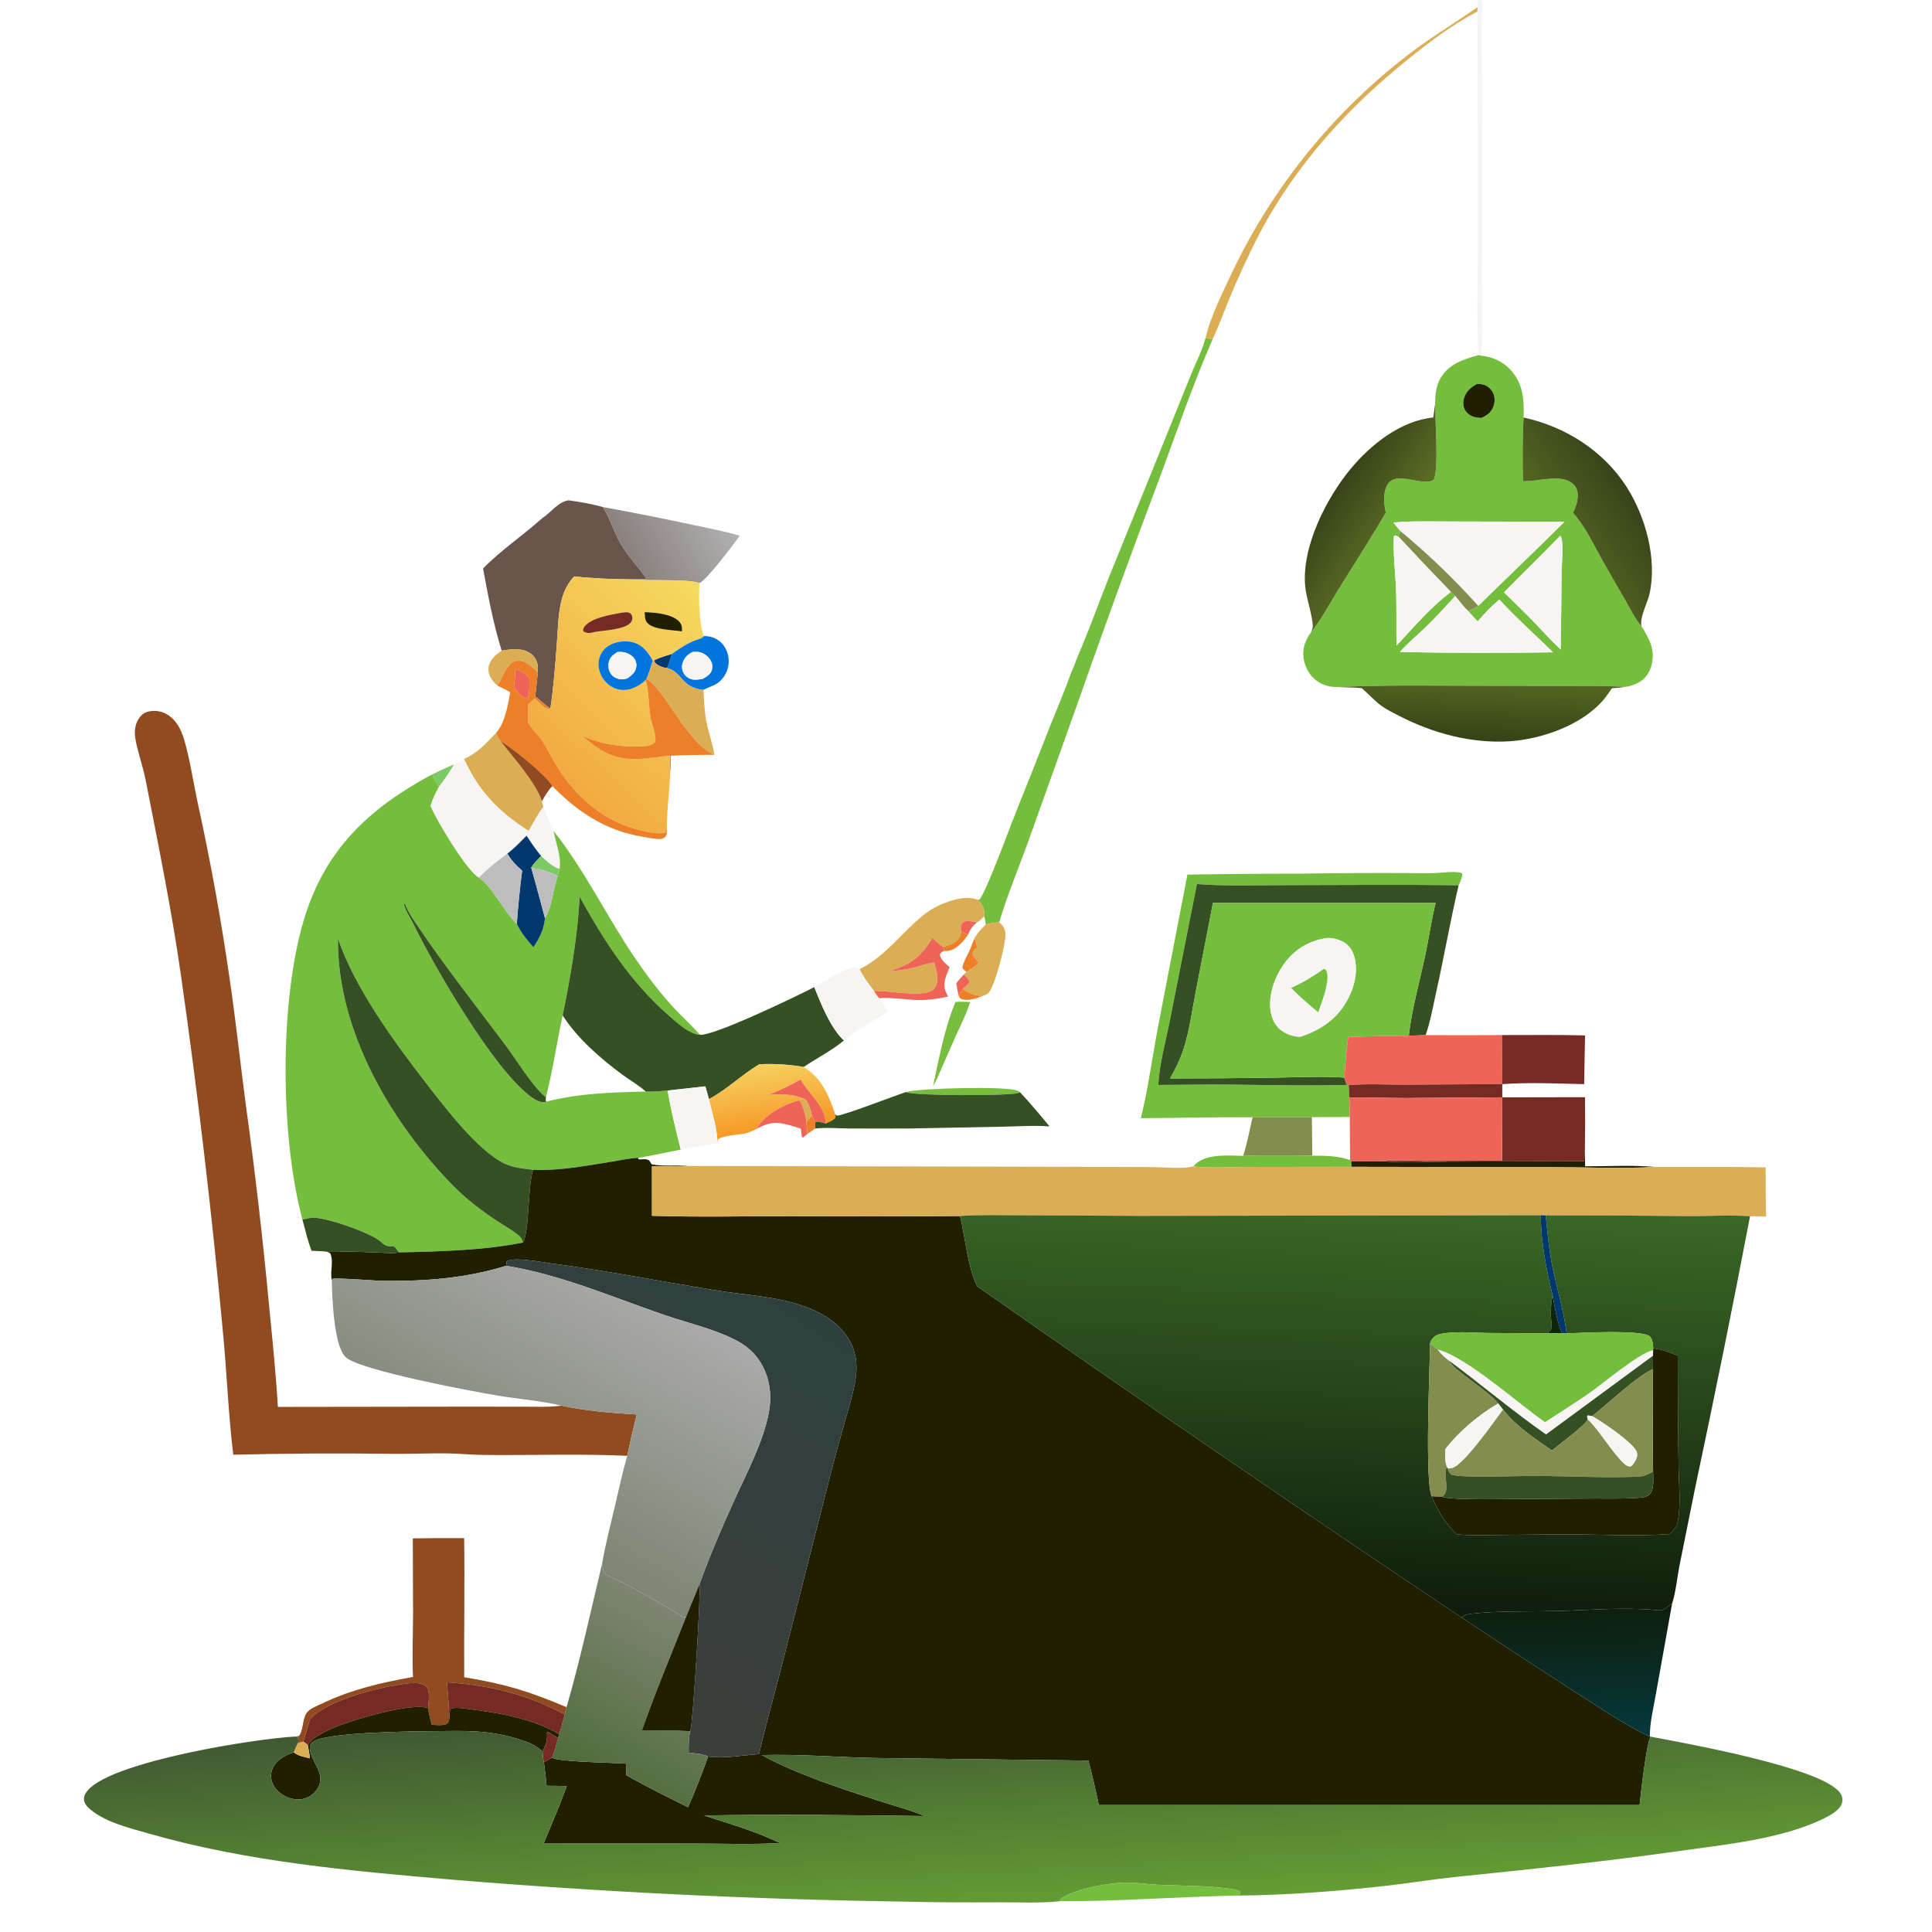 <?xml version="1.0" encoding="utf-8" ?>
<svg xmlns="http://www.w3.org/2000/svg" xmlns:xlink="http://www.w3.org/1999/xlink" width="2191" height="2191">
	<path fill="#F6F5F4" transform="scale(2.14 2.14)" d="M783.061 0L784.647 0C785.584 2.003 785.678 3.067 785.535 5.231C784.586 19.589 785.516 34.245 785.521 48.647L785.269 134.74C785.276 152.567 786.02 170.73 785.036 188.52L783.562 188.202C782.207 166.722 783.328 144.715 783.315 123.164L782.92 6.107L782.976 3.791L783.061 0Z"/>
	<path fill="#DBAD55" transform="scale(2.14 2.14)" d="M638.819 179.224C641.477 167.638 648.189 154.484 653.293 143.578Q655.31 139.371 657.451 135.225Q659.591 131.079 661.852 126.998Q664.113 122.917 666.493 118.904Q668.873 114.891 671.369 110.949Q673.866 107.008 676.477 103.141Q679.089 99.275 681.813 95.487Q684.536 91.698 687.37 87.992Q690.204 84.286 693.146 80.664Q696.087 77.042 699.134 73.509Q702.181 69.975 705.33 66.532Q708.479 63.09 711.727 59.741Q714.976 56.392 718.322 53.14Q721.668 49.888 725.108 46.736Q728.547 43.584 732.078 40.534Q735.609 37.484 739.228 34.539Q742.847 31.595 746.551 28.757C758.322 19.737 770.867 12.262 782.976 3.791L782.92 6.107C770.092 12.837 758.939 21.184 747.656 30.191C714.823 56.4 686.692 87.05 667.106 124.481Q658.22 141.739 650.888 159.712C648.157 166.316 645.743 173.258 642.656 179.69L638.819 179.224Z"/>
	<path fill="#75BD3D" transform="scale(2.14 2.14)" d="M638.819 179.224L642.656 179.69C632.249 203.422 623.802 228.281 614.788 252.578Q591.321 314.738 569.384 377.454L544.191 447.906C539.236 461.484 533.63 474.882 529.487 488.738C527.025 488.958 524.761 489.219 522.375 489.927C522.223 488.419 522.009 487.083 521.573 485.63Q521.609 484.776 521.589 483.922C521.493 480.827 520.349 478.856 518.12 476.794L519.051 476.661C522.027 473.902 534.433 440.546 536.41 435.324C537.394 433.33 538.106 431.073 538.926 428.997Q547.75 407.16 556.301 385.215C560.165 375.466 564.355 365.803 567.858 355.919C569.017 353.739 569.78 351.236 570.663 348.924C576.801 334.865 582.005 320.183 587.656 305.91L613.615 241.961L631.402 197.881C633.806 191.9 637.273 185.438 638.819 179.224Z"/>
	<path fill="#75BD3D" transform="scale(2.14 2.14)" d="M783.562 188.202L785.036 188.52C791.101 189.057 796.987 191.923 800.981 196.531C807.287 203.806 807.721 212.193 807.414 221.263C806.746 232.437 806.845 243.813 807.015 255.006L807.905 255.028C815.625 255.171 828.205 250.654 834.153 256.998C835.814 258.77 836.26 261.091 836.084 263.449C835.851 266.564 834.872 268.987 833.57 271.761C839.898 278.68 844.28 288.209 848.846 296.368Q855.145 307.531 861.603 318.603C864.079 322.874 866.517 328.121 869.839 331.773C873.896 338.443 877.293 344.13 875.259 352.302C874.28 356.238 872.06 359.642 868.458 361.62C866.129 362.898 863.434 363.904 860.759 364.034C851.578 363.324 842.248 363.491 833.039 363.455L792.133 363.415C764.473 363.482 736.617 362.813 708.991 364.074C704.962 364.165 701.119 363.224 697.833 360.828C693.964 358.008 691.569 353.635 690.832 348.938C690.028 343.806 691.729 339.228 694.717 335.118C700.375 328.138 704.939 319.365 709.691 311.718C717.953 298.42 726.5 285.215 734.366 271.681C733.569 267.637 733.006 263.631 734.106 259.573C737.448 247.243 752.538 258.313 759.61 254.445C762.647 250.712 760.509 221.179 760.456 214.47C760.613 209.521 760.792 204.892 763.346 200.465C767.764 192.807 775.61 190.381 783.562 188.202ZM742.142 281.435L741.061 284.374L739.232 283.701L738.662 284.213C738.16 293.557 739.465 303.334 739.82 312.715C740.189 322.502 739.837 332.315 740.084 342.108C750.321 331.258 756.879 322.989 768.843 313.648L771.166 315.856C765.89 321.679 760.58 327.463 754.929 332.928C750.62 337.096 745.783 340.975 741.865 345.504Q782.44 346.369 823.018 345.677C813.552 336.417 803.484 327.42 794.511 317.704Q788.316 323.05 783.089 329.346L777.973 323.79C779.829 322.975 781.685 322.232 783.367 321.086C798.534 306.167 814.026 291.517 829.069 276.493L769.794 276.361C759.445 276.365 748.8 275.985 738.49 276.902C739.602 278.489 740.898 279.951 742.142 281.435ZM782.696 203.445C779.371 205.419 776.875 207.272 775.793 211.194C775.2 213.342 775.321 215.673 776.549 217.581C777.812 219.543 779.951 220.774 782.221 221.186C783.141 221.353 784.084 221.421 785.015 221.49C788.055 220.088 790.294 218.561 791.446 215.272C792.309 212.807 792.271 210.081 791.001 207.757C789.952 205.839 787.957 204.252 785.817 203.748C784.81 203.51 783.727 203.475 782.696 203.445ZM826.831 283.917C817.016 294.06 806.889 303.841 797.015 313.905C802.312 319.1 807.709 324.228 812.844 329.582C817.486 334.555 822.125 339.49 827.03 344.205Q827.393 324.058 827.536 303.909C827.593 298.694 828.233 293.201 827.885 288.018C827.797 286.711 827.712 284.97 826.831 283.917Z"/>
	<path fill="#202000" transform="scale(2.14 2.14)" d="M785.015 221.49C784.084 221.421 783.141 221.353 782.221 221.186C779.951 220.774 777.812 219.543 776.549 217.581C775.321 215.673 775.2 213.342 775.793 211.194C776.875 207.272 779.371 205.419 782.696 203.445C783.727 203.475 784.81 203.51 785.817 203.748C787.957 204.252 789.952 205.839 791.001 207.757C792.271 210.081 792.309 212.807 791.446 215.272C790.294 218.561 788.055 220.088 785.015 221.49Z"/>
	<defs>
		<linearGradient id="gradient_0" gradientUnits="userSpaceOnUse" x1="738.431" y1="283.369" x2="706.865" y2="261.825">
			<stop offset="0" stop-color="#5C6D25"/>
			<stop offset="1" stop-color="#384419"/>
		</linearGradient>
	</defs>
	<path fill="url(#gradient_0)" transform="scale(2.14 2.14)" d="M759.564 221.246L760.456 214.47C760.509 221.179 762.647 250.712 759.61 254.445C752.538 258.313 737.448 247.243 734.106 259.573C733.006 263.631 733.569 267.637 734.366 271.681C726.5 285.215 717.953 298.42 709.691 311.718C704.939 319.365 700.375 328.138 694.717 335.118C695.137 334.147 695.656 333.066 695.66 331.988C695.684 326.439 692.263 317.227 691.663 310.692C689.739 289.727 702.846 264.006 715.845 248.357C726.512 235.518 742.388 222.882 759.564 221.246Z"/>
	<defs>
		<linearGradient id="gradient_1" gradientUnits="userSpaceOnUse" x1="861.837" y1="259.747" x2="827.146" y2="282.916">
			<stop offset="0" stop-color="#38441A"/>
			<stop offset="1" stop-color="#536521"/>
		</linearGradient>
	</defs>
	<path fill="url(#gradient_1)" transform="scale(2.14 2.14)" d="M807.414 221.263C829.468 226.018 849.793 238.917 862.037 258.09C872.014 273.712 878.249 296.244 874.149 314.651C873.004 319.789 868.982 326.648 869.839 331.773C866.517 328.121 864.079 322.874 861.603 318.603Q855.145 307.531 848.846 296.368C844.28 288.209 839.898 278.68 833.57 271.761C834.872 268.987 835.851 266.564 836.084 263.449C836.26 261.091 835.814 258.77 834.153 256.998C828.205 250.654 815.625 255.171 807.905 255.028L807.015 255.006C806.845 243.813 806.746 232.437 807.414 221.263Z"/>
	<path fill="#6A554D" transform="scale(2.14 2.14)" d="M287.196 274.718C291.737 271.888 295.68 265.927 301.291 265.14C307.367 265.956 313.596 267.057 319.507 268.705C323.365 274.841 325.335 281.939 328.977 288.209C332.835 294.851 338.436 300.585 342.805 306.913C339.986 306.847 337.1 306.625 334.303 307.027C324.401 306.941 314.108 306.521 304.263 305.453C301.209 308.839 299.265 312.287 297.976 316.658C295.68 324.45 295.691 333.28 295.075 341.356C294.202 352.802 293.358 364.211 291.667 375.572C288.872 373.533 286.247 371.147 283.587 368.929C284.212 364.709 284.553 360.414 285.014 356.171C285.041 354.95 285.049 353.688 284.906 352.472C284.634 350.144 283.263 347.889 281.409 346.47C277.037 343.123 270.911 343.971 265.866 344.807C261.439 330.758 258.676 315.732 255.977 301.256C265.394 291.617 277.127 283.779 287.196 274.718Z"/>
	<defs>
		<linearGradient id="gradient_2" gradientUnits="userSpaceOnUse" x1="334.071" y1="295.642" x2="380.83" y2="268.627">
			<stop offset="0" stop-color="#8A817E"/>
			<stop offset="1" stop-color="#B0B0B0"/>
		</linearGradient>
	</defs>
	<path fill="url(#gradient_2)" transform="scale(2.14 2.14)" d="M319.507 268.705Q344.18 273.196 368.696 278.473C376.436 280.153 384.462 281.583 392.022 283.913C388.418 288.914 375.089 306.675 370.717 309.031C364.826 306.639 342.66 307.967 334.303 307.027C337.1 306.625 339.986 306.847 342.805 306.913C338.436 300.585 332.835 294.851 328.977 288.209C325.335 281.939 323.365 274.841 319.507 268.705Z"/>
	<path fill="#F6F5F4" transform="scale(2.14 2.14)" d="M742.142 281.435C740.898 279.951 739.602 278.489 738.49 276.902C748.8 275.985 759.445 276.365 769.794 276.361L829.069 276.493C814.026 291.517 798.534 306.167 783.367 321.086Q773.803 310.43 763.483 300.504Q753.162 290.577 742.142 281.435Z"/>
	<path fill="#838D4E" transform="scale(2.14 2.14)" d="M741.061 284.374L742.142 281.435Q753.162 290.577 763.483 300.504Q773.803 310.43 783.367 321.086C781.685 322.232 779.829 322.975 777.973 323.79C775.5 321.5 773.343 318.45 771.166 315.856L768.843 313.648Q754.815 299.141 741.061 284.374Z"/>
	<path fill="#F6F5F4" transform="scale(2.14 2.14)" d="M740.084 342.108C739.837 332.315 740.189 322.502 739.82 312.715C739.465 303.334 738.16 293.557 738.662 284.213L739.232 283.701L741.061 284.374Q754.815 299.141 768.843 313.648C756.879 322.989 750.321 331.258 740.084 342.108Z"/>
	<path fill="#F6F5F4" transform="scale(2.14 2.14)" d="M797.015 313.905C806.889 303.841 817.016 294.06 826.831 283.917C827.712 284.97 827.797 286.711 827.885 288.018C828.233 293.201 827.593 298.694 827.536 303.909Q827.393 324.058 827.03 344.205C822.125 339.49 817.486 334.555 812.844 329.582C807.709 324.228 802.312 319.1 797.015 313.905Z"/>
	<defs>
		<linearGradient id="gradient_3" gradientUnits="userSpaceOnUse" x1="294.541" y1="408.068" x2="379.776" y2="319.92">
			<stop offset="0" stop-color="#F1AA41"/>
			<stop offset="1" stop-color="#F6DA60"/>
		</linearGradient>
	</defs>
	<path fill="url(#gradient_3)" transform="scale(2.14 2.14)" d="M304.263 305.453C314.108 306.521 324.401 306.941 334.303 307.027C342.66 307.967 364.826 306.639 370.717 309.031C370.192 315.372 370.364 331.373 373.042 337.089C372.073 338.186 371.25 338.413 369.888 338.86C364.696 340.563 360.348 343.417 355.986 346.63C352.796 347.612 349.556 348.478 346.595 350.05L345.935 350.144C343.523 345.798 340.74 341.95 335.718 340.455C331.758 339.276 326.707 339.895 323.098 341.876Q322.604 342.144 322.138 342.46Q321.673 342.776 321.241 343.136Q320.809 343.496 320.415 343.898Q320.021 344.299 319.669 344.737Q319.316 345.176 319.009 345.647Q318.702 346.118 318.443 346.617Q318.184 347.117 317.976 347.639Q317.767 348.161 317.612 348.702C316.648 352.062 317.29 355.731 319.021 358.731C320.962 362.097 324.097 364.584 327.927 365.397C331.958 366.253 335.935 364.935 339.269 362.675C340.306 361.972 341.253 361.222 342.173 360.376C343.965 366.537 343.653 373.529 344.683 379.895C345.281 383.586 347.916 389.634 347.279 393.093C345.345 395.196 342.889 395.446 340.148 395.545C328.86 395.953 318.477 394.511 308.208 389.729C318.84 398.755 325.807 403.247 340.443 402.09Q347.735 401.472 354.974 400.394C354.966 403.56 354.755 406.889 355.067 410.031C354.807 419.444 353.413 428.801 353.39 438.22L352.611 441.273C347.72 442.307 340.925 440.437 336.182 439.107C319.16 434.33 305.509 422.215 296.046 407.568C293.13 403.054 290.801 398.19 288.01 393.608C285.684 389.79 282.167 386.906 279.932 382.963L279.94 373.305L283.46 370.071C284.685 371.354 285.917 372.618 287.272 373.766C288.725 374.996 289.726 375.75 291.667 375.572C293.358 364.211 294.202 352.802 295.075 341.356C295.691 333.28 295.68 324.45 297.976 316.658C299.265 312.287 301.209 308.839 304.263 305.453ZM329.586 324.652C324.329 325.61 312.519 327.448 309.473 332.45C309.089 333.08 309.104 333.167 308.935 333.79C309.347 334.765 309.067 334.642 309.923 335.007C311.777 335.798 313.518 335.376 315.38 334.859C319.86 334.088 331.927 333.655 334.525 329.538C335.167 328.521 335.264 327.385 334.887 326.25C334.546 325.224 333.778 324.721 332.747 324.521C331.866 324.35 330.487 324.522 329.586 324.652ZM341.637 324.404C341.784 326.669 341.597 328.876 343.439 330.514C347.184 333.843 356.468 333.813 361.4 334.606C361.465 332.519 361.44 331.008 359.917 329.388C356.034 325.257 347.022 324.561 341.637 324.404Z"/>
	<path fill="#F6F5F4" transform="scale(2.14 2.14)" d="M771.166 315.856C773.343 318.45 775.5 321.5 777.973 323.79L783.089 329.346Q788.316 323.05 794.511 317.704C803.484 327.42 813.552 336.417 823.018 345.677Q782.44 346.369 741.865 345.504C745.783 340.975 750.62 337.096 754.929 332.928C760.58 327.463 765.89 321.679 771.166 315.856Z"/>
	<path fill="#752A24" transform="scale(2.14 2.14)" d="M315.38 334.859C313.518 335.376 311.777 335.798 309.923 335.007C309.067 334.642 309.347 334.765 308.935 333.79C309.104 333.167 309.089 333.08 309.473 332.45C312.519 327.448 324.329 325.61 329.586 324.652C330.487 324.522 331.866 324.35 332.747 324.521C333.778 324.721 334.546 325.224 334.887 326.25C335.264 327.385 335.167 328.521 334.525 329.538C331.927 333.655 319.86 334.088 315.38 334.859Z"/>
	<path fill="#202000" transform="scale(2.14 2.14)" d="M361.4 334.606C356.468 333.813 347.184 333.843 343.439 330.514C341.597 328.876 341.784 326.669 341.637 324.404C347.022 324.561 356.034 325.257 359.917 329.388C361.44 331.008 361.465 332.519 361.4 334.606Z"/>
	<path fill="#0275DC" transform="scale(2.14 2.14)" d="M373.042 337.089C376.289 336.982 379.505 338.092 381.921 340.307C384.663 342.82 386.134 346.554 386.177 350.242Q386.181 350.976 386.111 351.707Q386.041 352.438 385.899 353.158Q385.756 353.878 385.542 354.58Q385.327 355.283 385.044 355.96Q384.76 356.637 384.41 357.282Q384.06 357.927 383.646 358.534Q383.233 359.141 382.761 359.704Q382.289 360.266 381.763 360.778C379.134 363.354 375.795 363.887 372.754 365.619C360.539 364.269 362.075 356.341 353.489 354.02C354.555 351.569 355.305 349.205 355.986 346.63C360.348 343.417 364.696 340.563 369.888 338.86C371.25 338.413 372.073 338.186 373.042 337.089ZM366.998 345.519C364.4 346.893 362.724 348.399 361.779 351.259Q361.668 351.592 361.592 351.934Q361.516 352.276 361.476 352.625Q361.437 352.973 361.433 353.324Q361.43 353.674 361.464 354.023Q361.497 354.372 361.567 354.716Q361.637 355.06 361.743 355.394Q361.848 355.729 361.988 356.05Q362.127 356.372 362.3 356.677C363.222 358.292 364.849 359.575 366.671 359.993C368.545 360.422 370.469 360.076 372.332 359.773C374.351 358.581 376.512 357.437 377.237 355.039C377.777 353.255 377.421 351.277 376.439 349.716C375.205 347.751 372.741 345.899 370.415 345.542C369.284 345.369 368.133 345.432 366.998 345.519Z"/>
	<path fill="#0275DC" transform="scale(2.14 2.14)" d="M342.173 360.376C341.253 361.222 340.306 361.972 339.269 362.675C335.935 364.935 331.958 366.253 327.927 365.397C324.097 364.584 320.962 362.097 319.021 358.731C317.29 355.731 316.648 352.062 317.612 348.702Q317.767 348.161 317.976 347.639Q318.184 347.117 318.443 346.617Q318.702 346.118 319.009 345.647Q319.316 345.176 319.669 344.737Q320.021 344.299 320.415 343.898Q320.809 343.496 321.241 343.136Q321.673 342.776 322.138 342.46Q322.604 342.144 323.098 341.876C326.707 339.895 331.758 339.276 335.718 340.455C340.74 341.95 343.523 345.798 345.935 350.144C344.946 353.428 343.946 356.632 342.601 359.791L342.173 360.376ZM327.214 345.502C324.994 346.986 323.199 348.195 322.634 350.949C322.224 352.949 322.472 355.204 323.609 356.932C324.71 358.607 326.462 359.542 328.408 359.866C329.769 360.093 331.039 359.908 332.35 359.541C334.638 357.93 336.671 356.476 337.155 353.544C337.43 351.878 337.046 350.19 336.025 348.838C334.672 347.047 332.212 345.798 330.001 345.539C329.084 345.431 328.135 345.471 327.214 345.502Z"/>
	<path fill="#DBAD55" transform="scale(2.14 2.14)" d="M263.539 363.287C262.671 362.498 261.831 361.698 261.129 360.753C259.49 358.546 258.466 356.142 258.954 353.351C259.641 349.433 262.774 346.928 265.866 344.807C270.911 343.971 277.037 343.123 281.409 346.47C283.263 347.889 284.634 350.144 284.906 352.472C285.049 353.688 285.041 354.95 285.014 356.171C282.299 353.78 278.309 349.67 274.329 350.086C271.913 350.338 270.366 351.733 268.984 353.618C266.772 356.635 265.687 360.283 263.539 363.287Z"/>
	<path fill="#F6F5F4" transform="scale(2.14 2.14)" d="M332.35 359.541C331.039 359.908 329.769 360.093 328.408 359.866C326.462 359.542 324.71 358.607 323.609 356.932C322.472 355.204 322.224 352.949 322.634 350.949C323.199 348.195 324.994 346.986 327.214 345.502C328.135 345.471 329.084 345.431 330.001 345.539C332.212 345.798 334.672 347.047 336.025 348.838C337.046 350.19 337.43 351.878 337.155 353.544C336.671 356.476 334.638 357.93 332.35 359.541Z"/>
	<path fill="#F6F5F4" transform="scale(2.14 2.14)" d="M372.332 359.773C370.469 360.076 368.545 360.422 366.671 359.993C364.849 359.575 363.222 358.292 362.3 356.677Q362.127 356.372 361.988 356.05Q361.848 355.729 361.743 355.394Q361.637 355.06 361.567 354.716Q361.497 354.372 361.464 354.023Q361.43 353.674 361.433 353.324Q361.437 352.973 361.476 352.625Q361.516 352.276 361.592 351.934Q361.668 351.592 361.779 351.259C362.724 348.399 364.4 346.893 366.998 345.519C368.133 345.432 369.284 345.369 370.415 345.542C372.741 345.899 375.205 347.751 376.439 349.716C377.421 351.277 377.777 353.255 377.237 355.039C376.512 357.437 374.351 358.581 372.332 359.773Z"/>
	<path fill="#00376C" transform="scale(2.14 2.14)" d="M346.595 350.05C349.556 348.478 352.796 347.612 355.986 346.63C355.305 349.205 354.555 351.569 353.489 354.02C352.104 353.882 350.944 353.524 349.673 352.941C348.306 352.313 347.123 351.506 346.595 350.05Z"/>
	<path fill="#ED7F28" transform="scale(2.14 2.14)" d="M263.539 363.287C265.687 360.283 266.772 356.635 268.984 353.618C270.366 351.733 271.913 350.338 274.329 350.086C278.309 349.67 282.299 353.78 285.014 356.171C284.553 360.414 284.212 364.709 283.587 368.929C286.247 371.147 288.872 373.533 291.667 375.572C289.726 375.75 288.725 374.996 287.272 373.766C285.917 372.618 284.685 371.354 283.46 370.071L279.94 373.305L279.932 382.963C282.167 386.906 285.684 389.79 288.01 393.608C290.801 398.19 293.13 403.054 296.046 407.568C305.509 422.215 319.16 434.33 336.182 439.107C340.925 440.437 347.72 442.307 352.611 441.273L353.39 438.22L353.392 438.628C353.392 438.854 353.386 439.081 353.387 439.307C353.393 441.047 353.532 442.096 352.495 443.616C351.486 444.259 350.673 444.663 349.444 444.643C346.543 444.596 343.355 443.861 340.479 443.386C321.098 440.185 306.289 430.467 292.729 416.575C289.03 410.383 271.827 396.543 265.21 392.718C264.011 391.68 263.467 389.871 262.855 388.437C267.724 382.895 269.084 373.87 270.391 366.84C268.201 365.517 265.825 364.438 263.539 363.287ZM273.112 354.642C272.964 357.725 272.869 360.797 272.355 363.845C274.321 367.279 275.974 369.011 279.714 370.407C280.552 366.569 280.818 363.186 280.444 359.238C278.013 356.706 276.471 355.615 273.112 354.642Z"/>
	<path fill="#DBAD55" transform="scale(2.14 2.14)" d="M345.935 350.144L346.595 350.05C347.123 351.506 348.306 352.313 349.673 352.941C350.944 353.524 352.104 353.882 353.489 354.02C362.075 356.341 360.539 364.269 372.754 365.619C373.152 371.293 373.258 377.151 374.401 382.73C375.585 388.515 377.666 394.159 378.573 399.987C364.322 394.211 351.862 364.548 342.601 359.791C343.946 356.632 344.946 353.428 345.935 350.144Z"/>
	<path fill="#EE6557" transform="scale(2.14 2.14)" d="M272.355 363.845C272.869 360.797 272.964 357.725 273.112 354.642C276.471 355.615 278.013 356.706 280.444 359.238C280.818 363.186 280.552 366.569 279.714 370.407C275.974 369.011 274.321 367.279 272.355 363.845Z"/>
	<path fill="#ED7F28" transform="scale(2.14 2.14)" d="M342.173 360.376L342.601 359.791C351.862 364.548 364.322 394.211 378.573 399.987C370.899 400.086 363.185 400.038 355.524 400.494C355.467 403.661 355.564 406.899 355.067 410.031C354.755 406.889 354.966 403.56 354.974 400.394Q347.735 401.472 340.443 402.09C325.807 403.247 318.84 398.755 308.208 389.729C318.477 394.511 328.86 395.953 340.148 395.545C342.889 395.446 345.345 395.196 347.279 393.093C347.916 389.634 345.281 383.586 344.683 379.895C343.653 373.529 343.965 366.537 342.173 360.376Z"/>
	<defs>
		<linearGradient id="gradient_4" gradientUnits="userSpaceOnUse" x1="786.256" y1="391.803" x2="787.662" y2="361.515">
			<stop offset="0" stop-color="#364316"/>
			<stop offset="1" stop-color="#526621"/>
		</linearGradient>
	</defs>
	<path fill="url(#gradient_4)" transform="scale(2.14 2.14)" d="M708.991 364.074C736.617 362.813 764.473 363.482 792.133 363.415L833.039 363.455C842.248 363.491 851.578 363.324 860.759 364.034C858.653 364.512 856.364 364.555 854.211 364.741C852.706 366.895 851.222 369.141 849.505 371.132C838.142 384.301 816.97 391.687 800.064 392.814C779.92 394.156 759.264 388.585 741.454 379.359C738.369 377.762 734.942 376.141 732.138 374.097C728.427 371.391 725.124 367.724 721.657 364.668C717.473 364.255 713.197 364.328 708.991 364.074Z"/>
	<path fill="#914B21" transform="scale(2.14 2.14)" d="M297.603 744.892C310.37 747.68 324.41 748.818 337.45 749.598Q334.681 760.483 332.385 771.477C307.006 770.315 281.418 771.303 256.005 771.016C249.669 770.945 243.37 770.291 237.045 770.196C227.846 770.059 218.604 770.514 209.391 770.457Q166.493 769.847 123.604 770.905C120.931 748.705 120.165 726.127 117.94 703.848Q109.158 609.834 95.825 516.357C90.869 481.755 83.888 447.696 77.189 413.409C75.744 406.012 72.826 398.138 71.727 391.404C71.067 387.356 71.541 383.423 74.083 380.059C75.61 378.038 77.506 377.125 79.992 376.831C83.895 376.368 87.576 377.47 90.572 380.018C93.067 382.139 94.88 384.943 96.154 387.939C99.609 396.065 102.504 414.834 104.566 424.47Q114.948 471.629 121.805 519.428C125 541.374 127.361 563.421 130.257 585.405Q137.563 638.065 142.507 690.999C144.288 709.149 146.179 727.36 147.252 745.565L245.886 745.435L277.36 745.455C284.021 745.455 290.996 745.79 297.603 744.892Z"/>
	<path fill="#DBAD55" transform="scale(2.14 2.14)" d="M245.865 402.201C253.032 399.14 257.567 393.91 262.855 388.437C263.467 389.871 264.011 391.68 265.21 392.718C271.806 401.195 284.027 414.741 287.176 424.618L287.934 427.592C284.967 431.57 282.611 436.094 280.117 440.381C263.964 429.892 253.967 419.678 245.865 402.201Z"/>
	<path fill="#914B21" transform="scale(2.14 2.14)" d="M265.21 392.718C271.827 396.543 289.03 410.383 292.729 416.575C290.493 418.758 288.711 421.902 287.176 424.618C284.027 414.741 271.806 401.195 265.21 392.718Z"/>
	<path fill="#F6F5F4" transform="scale(2.14 2.14)" d="M240.565 405.113C242.181 403.991 244.125 403.134 245.865 402.201C253.967 419.678 263.964 429.892 280.117 440.381C282.611 436.094 284.967 431.57 287.934 427.592C289.611 431.945 291.373 436.173 293.377 440.388L293.479 440.926C294.759 447.483 297.47 453.665 296.577 460.48C292.506 459.219 289.836 456.424 286.761 453.612C283.9 450.193 281.464 446.62 279.06 442.869C275.779 446.157 272.569 449.532 268.881 452.37C263.588 456.28 258.307 460.323 253.797 465.138C247.273 461.517 231.274 434.707 228.092 427.055C229.23 423.399 230.888 420.055 232.694 416.694C235.59 413.243 238.26 408.984 240.565 405.113Z"/>
	<path fill="#7DC965" transform="scale(2.14 2.14)" d="M229.035 410.348C232.836 408.47 236.642 406.72 240.565 405.113C238.26 408.984 235.59 413.243 232.694 416.694C230.823 414.593 230.043 412.972 229.035 410.348Z"/>
	<path fill="#75BD3D" transform="scale(2.14 2.14)" d="M160.286 646.326C148.481 602.475 148.004 531.044 160.983 487.57C172.179 450.07 195.673 428.275 229.035 410.348C230.043 412.972 230.823 414.593 232.694 416.694C230.888 420.055 229.23 423.399 228.092 427.055C231.274 434.707 247.273 461.517 253.797 465.138C260.345 469.005 266.969 483.001 273.882 489.608C276.148 494.358 279.208 498.036 282.663 501.978C285.941 497.103 288.217 492.578 288.805 486.634C292.872 479.796 292.787 471.473 295.615 464.18L296.577 460.48C297.47 453.665 294.759 447.483 293.479 440.926L293.377 440.388C309.925 461.238 321.56 485.735 336.534 507.737C342.801 516.945 349.475 525.842 357.032 534.038C361.48 538.863 366.573 543.316 370.803 548.301C370.181 548.259 369.603 548.217 368.998 548.055C363.932 546.693 358.989 542.131 355.093 538.769C334.372 520.881 320.234 498.83 307.106 475.095C306.475 493.974 302.025 519.446 298.167 538.09C295.038 552.539 292.98 567.185 289.29 581.517C289.182 581.428 289.072 581.341 288.966 581.249C281.602 574.951 273.998 562.053 267.997 554.037C252.107 532.809 235.603 511.929 220.798 489.916C218.618 486.675 215.974 482.759 214.698 479.078L214.085 479.007C214.543 482.12 217.777 486.955 219.217 489.9C230.443 512.862 261.39 566.302 281.043 580.972C283.09 582.5 286.108 584.515 288.837 583.984C289.029 583.947 289.21 583.868 289.397 583.81C306.884 579.353 324.304 578.875 342.219 578.444C346.068 578.666 349.919 578.232 353.752 577.906C355.621 588.473 358.112 598.825 360.763 609.219C353.315 610.609 345.886 612.339 338.418 613.569C333.534 613.764 328.465 614.933 323.627 615.703C310.341 617.818 295.992 620.563 282.518 619.918C277.373 619.265 272.34 618.901 267.557 616.687C253.423 610.147 235.495 586.508 225.902 574.121C209.058 552.37 187.983 523.545 179.096 497.374C178.552 546.005 207.19 594.931 240.492 628.734C247.164 635.506 255.205 641.564 263.108 646.858C267.03 649.486 271.763 651.937 275.269 655.063C276.356 656.033 276.757 657.092 277.125 658.468C257.06 662.54 232.439 663.283 211.834 663.666C210.137 662.943 210.337 661.339 208.485 660.421C203.249 660.722 203.93 659.288 200.145 656.788C193.8 652.596 174.306 645.733 166.836 645.328C164.628 645.209 162.418 645.815 160.286 646.326Z"/>
	<path fill="#00376C" transform="scale(2.14 2.14)" d="M268.881 452.37C272.569 449.532 275.779 446.157 279.06 442.869C281.464 446.62 283.9 450.193 286.761 453.612C285.017 455.517 282.761 457.528 281.515 459.786Q285.274 473.179 288.805 486.634C288.217 492.578 285.941 497.103 282.663 501.978C279.208 498.036 276.148 494.358 273.882 489.608Q274.883 475.459 276.701 461.392C273.572 458.632 270.977 456.036 268.881 452.37Z"/>
	<path fill="#BDBDBD" transform="scale(2.14 2.14)" d="M253.797 465.138C258.307 460.323 263.588 456.28 268.881 452.37C270.977 456.036 273.572 458.632 276.701 461.392Q274.883 475.459 273.882 489.608C266.969 483.001 260.345 469.005 253.797 465.138Z"/>
	<path fill="#7DC965" transform="scale(2.14 2.14)" d="M286.761 453.612C289.836 456.424 292.506 459.219 296.577 460.48L295.615 464.18C290.943 461.984 286.598 460.643 281.515 459.786C282.761 457.528 285.017 455.517 286.761 453.612Z"/>
	<path fill="#BDBDBD" transform="scale(2.14 2.14)" d="M281.515 459.786C286.598 460.643 290.943 461.984 295.615 464.18C292.787 471.473 292.872 479.796 288.805 486.634Q285.274 473.179 281.515 459.786Z"/>
	<path fill="#75BD3D" transform="scale(2.14 2.14)" d="M772.984 469.128C742.796 468.722 712.571 469.035 682.379 469.059C666.408 469.072 650.225 469.698 634.299 468.494L619.823 541.449C617.682 552.352 614.345 563.84 613.851 574.957C626.384 574.905 638.934 574.656 651.464 574.766C672.222 574.947 693.116 575.509 713.867 574.921L714.679 575.073C714.862 577.246 715.068 579.409 715.089 581.592L715.286 591.941L695.197 592.023Q679.489 591.935 663.782 592.101C644.077 591.92 624.312 592.459 604.599 592.567C608.348 577.168 610.48 561.363 613.362 545.788L629.25 463.492Q659.325 462.977 689.404 462.979Q717.968 462.527 746.535 462.671C751.016 462.728 755.503 462.867 759.983 462.706C764.164 462.556 768.955 461.761 773.064 462.312C774.009 462.438 774.321 462.433 774.914 463.204C774.883 465.22 773.749 467.285 772.984 469.128Z"/>
	<path fill="#355023" transform="scale(2.14 2.14)" d="M634.299 468.494C650.225 469.698 666.408 469.072 682.379 469.059C712.571 469.035 742.796 468.722 772.984 469.128C768.576 487.878 765.284 506.95 761.086 525.768C759.423 533.223 758.023 541.35 755.495 548.538Q751.019 548.649 746.548 548.88C748.204 534.743 752.006 521.354 755.025 507.491C757.114 497.902 758.433 488.029 760.772 478.516L642.789 478.486L633.529 526.291C631.631 536.223 630.289 546.461 627.155 556.094C625.388 561.528 622.869 566.534 620.07 571.497Q647.979 571.507 675.884 571.073C688.036 570.907 700.303 570.226 712.437 571.054C712.827 572.441 713.091 573.691 713.867 574.921C693.116 575.509 672.222 574.947 651.464 574.766C638.934 574.656 626.384 574.905 613.851 574.957C614.345 563.84 617.682 552.352 619.823 541.449L634.299 468.494Z"/>
	<path fill="#DBAD55" transform="scale(2.14 2.14)" d="M508.181 476.24C511.858 475.646 514.515 475.585 518.12 476.794C520.349 478.856 521.493 480.827 521.589 483.922Q521.609 484.776 521.573 485.63C520.356 486.746 519.108 488.099 517.658 488.886C515.415 488.38 512.689 487.5 510.529 488.662C509.942 488.978 509.457 489.665 509.25 490.291C508.915 491.308 509.196 492.549 509.42 493.556C508.924 496.026 508.3 497.749 506.154 499.232C504.326 500.496 501.915 501.19 499.799 501.817C497.634 500.456 495.976 498.82 494.189 497.021C487.468 507.732 483.127 510.625 471.353 514.74C475.636 514.354 479.784 513.895 483.968 512.849C487.584 511.945 491.374 510.545 495.047 510.034C496.276 513.657 497.669 518.957 495.91 522.592C495.038 524.396 493.428 525.391 491.53 525.888C484.304 527.781 471.025 525.01 463.111 525.108C460.387 521.52 457.381 517.686 455.526 513.57C469.669 506.727 478.912 492.679 491.312 483.414C496.601 479.814 501.966 477.685 508.181 476.24Z"/>
	<path fill="#355023" transform="scale(2.14 2.14)" d="M370.803 548.301C377.105 549.69 423.568 527.291 431.503 523.085C435.154 532.144 440.06 544.683 447.219 551.395C440.566 556.886 433.009 560.632 425.908 565.415Q420.082 564.431 414.185 564.071Q408.288 563.711 402.386 563.98C393.068 569.554 385.292 577.368 375.686 582.467L373.796 575.691L353.752 577.906C349.919 578.232 346.068 578.666 342.219 578.444C338.674 575.214 333.905 572.517 330.008 569.636C318.283 560.966 306.046 550.405 298.167 538.09C302.025 519.446 306.475 493.974 307.106 475.095C320.234 498.83 334.372 520.881 355.093 538.769C358.989 542.131 363.932 546.693 368.998 548.055C369.603 548.217 370.181 548.259 370.803 548.301Z"/>
	<path fill="#75BD3D" transform="scale(2.14 2.14)" d="M746.548 548.88Q730.521 548.94 714.505 549.539C713.393 556.695 712.887 563.832 712.437 571.054C700.303 570.226 688.036 570.907 675.884 571.073Q647.979 571.507 620.07 571.497C622.869 566.534 625.388 561.528 627.155 556.094C630.289 546.461 631.631 536.223 633.529 526.291L642.789 478.486L760.772 478.516C758.433 488.029 757.114 497.902 755.025 507.491C752.006 521.354 748.204 534.743 746.548 548.88ZM702.813 497.137C693.471 498.662 686.125 503.023 680.524 510.736C675.411 517.777 671.876 527.766 673.459 536.508C674.176 540.467 676.085 544.075 679.455 546.383C682.14 548.223 685.9 549.497 689.176 549.389C700.494 545.638 709.166 539.546 714.687 528.7C718.078 522.04 719.825 513.668 717.505 506.384C716.456 503.09 714.387 500.309 711.215 498.814C708.794 497.673 705.491 496.834 702.813 497.137Z"/>
	<path fill="#355023" transform="scale(2.14 2.14)" d="M289.397 583.81C289.21 583.868 289.029 583.947 288.837 583.984C286.108 584.515 283.09 582.5 281.043 580.972C261.39 566.302 230.443 512.862 219.217 489.9C217.777 486.955 214.543 482.12 214.085 479.007L214.698 479.078C215.974 482.759 218.618 486.675 220.798 489.916C235.603 511.929 252.107 532.809 267.997 554.037C273.998 562.053 281.602 574.951 288.966 581.249C289.072 581.341 289.182 581.428 289.29 581.517C289.212 582.406 289.09 582.957 289.397 583.81Z"/>
	<path fill="#EE6557" transform="scale(2.14 2.14)" d="M509.42 493.556C509.196 492.549 508.915 491.308 509.25 490.291C509.457 489.665 509.942 488.978 510.529 488.662C512.689 487.5 515.415 488.38 517.658 488.886C515.176 490.885 514.091 492.63 512.869 495.529L509.42 493.556Z"/>
	<path fill="#DBAD55" transform="scale(2.14 2.14)" d="M522.375 489.927C524.761 489.219 527.025 488.958 529.487 488.738C531.557 490.465 532.594 492.017 532.798 494.768C533.19 500.058 527.031 523.244 523.763 526.282C522.853 527.128 521.41 527.562 520.262 527.991C516.256 527.299 513.596 526.646 510.307 524.049C510.936 523.299 510.664 523.544 511.34 523C512.395 522.153 513.157 521.627 513.742 520.352C513.471 518.815 511.812 517.521 510.734 516.429L512.226 515.127C514.183 513.439 516.911 512.349 518.459 510.394C518.028 508.314 515.929 507.859 515.348 505.534C515.664 503.97 516.422 503.351 517.533 502.308L517.976 501.9C517.271 500.359 516.846 499.067 516.644 497.377C516.625 497.219 516.61 497.061 516.593 496.902C518.265 494.161 520.096 492.158 522.375 489.927Z"/>
	<path fill="#ED7F28" transform="scale(2.14 2.14)" d="M509.42 493.556L512.869 495.529C510.471 498.996 506.896 503.199 502.49 503.896C501.786 504.008 501.069 503.946 500.364 503.907L499.799 501.817C501.915 501.19 504.326 500.496 506.154 499.232C508.3 497.749 508.924 496.026 509.42 493.556Z"/>
	<path fill="#F6F5F4" transform="scale(2.14 2.14)" d="M689.176 549.389C685.9 549.497 682.14 548.223 679.455 546.383C676.085 544.075 674.176 540.467 673.459 536.508C671.876 527.766 675.411 517.777 680.524 510.736C686.125 503.023 693.471 498.662 702.813 497.137C705.491 496.834 708.794 497.673 711.215 498.814C714.387 500.309 716.456 503.09 717.505 506.384C719.825 513.668 718.078 522.04 714.687 528.7C709.166 539.546 700.494 545.638 689.176 549.389ZM701.638 513.402C695.989 517.413 690.541 520.692 684.199 523.528C686.696 525.904 689.15 528.451 691.809 530.64C694.033 532.607 696.234 534.597 698.566 536.436C700.34 531.132 705.091 519.751 702.903 514.515C702.578 513.737 702.321 513.768 701.638 513.402Z"/>
	<path fill="#EE6557" transform="scale(2.14 2.14)" d="M494.189 497.021C495.976 498.82 497.634 500.456 499.799 501.817L500.364 503.907C498.996 504.485 498.862 504.486 498.103 505.743C498.293 508.561 501.293 510.722 503.229 512.544C501.507 516.998 499.231 521.048 501.305 525.812Q501.821 526.975 502.393 528.112C497.171 529.34 492.156 529.972 486.785 529.983C482.652 529.991 468.759 528.155 466.077 529.082C464.816 528.239 463.927 526.395 463.111 525.108C471.025 525.01 484.304 527.781 491.53 525.888C493.428 525.391 495.038 524.396 495.91 522.592C497.669 518.957 496.276 513.657 495.047 510.034C491.374 510.545 487.584 511.945 483.968 512.849C479.784 513.895 475.636 514.354 471.353 514.74C483.127 510.625 487.468 507.732 494.189 497.021Z"/>
	<path fill="#ED7F28" transform="scale(2.14 2.14)" d="M512.226 515.127C511.391 514.501 510.733 513.857 510.033 513.084C510.077 510.12 513.392 505.161 514.448 502.174C515.087 500.368 515.815 498.652 516.593 496.902C516.61 497.061 516.625 497.219 516.644 497.377C516.846 499.067 517.271 500.359 517.976 501.9L517.533 502.308C516.422 503.351 515.664 503.97 515.348 505.534C515.929 507.859 518.028 508.314 518.459 510.394C516.911 512.349 514.183 513.439 512.226 515.127Z"/>
	<path fill="#355023" transform="scale(2.14 2.14)" d="M179.096 497.374C187.983 523.545 209.058 552.37 225.902 574.121C235.495 586.508 253.423 610.147 267.557 616.687C272.34 618.901 277.373 619.265 282.518 619.918C279.634 628.586 280.549 652.966 277.125 658.468C276.757 657.092 276.356 656.033 275.269 655.063C271.763 651.937 267.03 649.486 263.108 646.858C255.205 641.564 247.164 635.506 240.492 628.734C207.19 594.931 178.552 546.005 179.096 497.374Z"/>
	<path fill="#F6F5F4" transform="scale(2.14 2.14)" d="M431.503 523.085C437.654 519.583 444.268 514.989 451.081 512.941C453.014 512.361 453.752 512.67 455.526 513.57C457.381 517.686 460.387 521.52 463.111 525.108C463.927 526.395 464.816 528.239 466.077 529.082C467.627 531.4 469.168 533.672 470.411 536.174C462.607 541.105 454.321 545.464 447.219 551.395C440.06 544.683 435.154 532.144 431.503 523.085Z"/>
	<path fill="#75BD3D" transform="scale(2.14 2.14)" d="M684.199 523.528C690.541 520.692 695.989 517.413 701.638 513.402C702.321 513.768 702.578 513.737 702.903 514.515C705.091 519.751 700.34 531.132 698.566 536.436C696.234 534.597 694.033 532.607 691.809 530.64C689.15 528.451 686.696 525.904 684.199 523.528Z"/>
	<path fill="#EE6557" transform="scale(2.14 2.14)" d="M506.79 521.088C507.969 519.44 509.394 517.947 510.734 516.429C511.812 517.521 513.471 518.815 513.742 520.352C513.157 521.627 512.395 522.153 511.34 523C510.664 523.544 510.936 523.299 510.307 524.049L507.906 527.438C507.465 525.334 507.137 523.21 506.79 521.088Z"/>
	<path fill="#ED7F28" transform="scale(2.14 2.14)" d="M507.906 527.438L510.307 524.049C513.596 526.646 516.256 527.299 520.262 527.991C517.397 529.068 512.924 530.507 509.894 529.548C508.563 529.126 508.54 528.614 507.906 527.438Z"/>
	<path fill="#75BD3D" fill-opacity="0.988" transform="scale(2.14 2.14)" d="M494.435 575.611C497.596 560.895 500.553 544.928 506.301 531.005C508.901 530.739 511.482 530.892 514.088 530.989C512.17 537.367 509.067 543.281 506.35 549.337L497.313 569.856C496.608 571.845 495.426 573.748 494.435 575.611Z"/>
	<path fill="#EE6557" transform="scale(2.14 2.14)" d="M746.548 548.88Q751.019 548.649 755.495 548.538Q775.692 548.663 795.888 548.521Q796.212 561.494 795.956 574.469L744.791 574.812C734.822 574.829 724.61 574.17 714.679 575.073L713.867 574.921C713.091 573.691 712.827 572.441 712.437 571.054C712.887 563.832 713.393 556.695 714.505 549.539Q730.521 548.94 746.548 548.88Z"/>
	<path fill="#752A24" transform="scale(2.14 2.14)" d="M795.888 548.521C810.564 548.568 825.312 548.299 839.978 548.7Q839.673 561.61 839.52 574.522C825.106 574.202 810.481 573.497 796.093 574.505L796.12 581.521L839.947 581.441Q840.108 595.343 839.877 609.243C839.72 611.29 839.554 613.32 839.556 615.375L767.638 615.586C756.245 615.592 744.177 616.436 732.884 615.423C739.955 614.401 747.802 615.184 754.951 615.191L796.011 615.077L795.921 581.506L744.719 581.882C734.843 581.886 724.962 581.45 715.089 581.592C715.068 579.409 714.862 577.246 714.679 575.073C724.61 574.17 734.822 574.829 744.791 574.812L795.956 574.469Q796.212 561.494 795.888 548.521Z"/>
	<defs>
		<linearGradient id="gradient_5" gradientUnits="userSpaceOnUse" x1="410.745" y1="597.635" x2="405.262" y2="564.211">
			<stop offset="0" stop-color="#F69A28"/>
			<stop offset="1" stop-color="#F6D060"/>
		</linearGradient>
	</defs>
	<path fill="url(#gradient_5)" transform="scale(2.14 2.14)" d="M402.386 563.98Q408.288 563.711 414.185 564.071Q420.082 564.431 425.908 565.415C435.298 571.042 439.274 580.582 442.611 590.542C442.682 591.335 443.001 592.017 442.426 592.656C441.295 593.915 439.082 594.677 437.562 595.404C437.393 585.904 428.581 579.91 424.266 572.036C418.857 575.252 413.251 577.707 407.475 580.17C414.188 579.804 418.458 579.607 425.024 581.817L423.771 583.133C416.468 584.565 405.707 590.497 401.656 596.963C401.211 597.672 401.247 597.632 400.935 598.259C398.941 599.267 397.04 600.13 394.856 600.658C392.305 601.273 381.071 601.817 380.382 604.195C380.31 604.445 380.24 605.43 380.216 605.724C380.181 598.214 377.369 589.803 375.686 582.467C385.292 577.368 393.068 569.554 402.386 563.98Z"/>
	<path fill="#EE6557" transform="scale(2.14 2.14)" d="M425.024 581.817C418.458 579.607 414.188 579.804 407.475 580.17C413.251 577.707 418.857 575.252 424.266 572.036C428.581 579.91 437.393 585.904 437.562 595.404C435.639 594.87 434.087 594.315 432.098 594.736C431.406 593.644 430.897 592.397 430.335 591.231C429.731 589.049 429.17 586.765 428.172 584.724C427.387 583.119 426.711 582.383 425.024 581.817Z"/>
	<path fill="#F6F5F4" transform="scale(2.14 2.14)" d="M353.752 577.906L373.796 575.691L375.686 582.467C377.369 589.803 380.181 598.214 380.216 605.724C373.776 607.174 367.208 607.837 360.763 609.219C358.112 598.825 355.621 588.473 353.752 577.906Z"/>
	<path fill="#75BD3D" fill-opacity="0.988" transform="scale(2.14 2.14)" d="M480.069 578.709C487.112 576.637 534.051 575.403 539.405 578.068C539.893 578.31 540.014 578.427 540.496 578.764C540.072 579.027 539.986 579.113 539.437 579.268C534.05 580.784 483.49 580.768 480.069 578.709Z"/>
	<path fill="#355023" transform="scale(2.14 2.14)" d="M442.611 590.542L443.58 591.242C446.735 591.22 474.904 580.411 480.069 578.709C483.49 580.768 534.05 580.784 539.437 579.268C539.986 579.113 540.072 579.027 540.496 578.764C545.958 584.593 551.119 590.749 556.182 596.926C548.308 596.3 540.077 596.91 532.175 597.047L482.609 598.015Q466.174 598.104 449.739 598.014C443.874 597.966 437.704 597.367 431.896 598.077L432.098 594.736C434.087 594.315 435.639 594.87 437.562 595.404C439.082 594.677 441.295 593.915 442.426 592.656C443.001 592.017 442.682 591.335 442.611 590.542Z"/>
	<path fill="#DBAD55" transform="scale(2.14 2.14)" d="M425.024 581.817C426.711 582.383 427.387 583.119 428.172 584.724C429.17 586.765 429.731 589.049 430.335 591.231L427.297 594.578C426.869 590.229 425.785 586.993 423.771 583.133L425.024 581.817Z"/>
	<path fill="#EE6557" transform="scale(2.14 2.14)" d="M715.089 581.592C724.962 581.45 734.843 581.886 744.719 581.882L795.921 581.506L796.011 615.077L754.951 615.191C747.802 615.184 739.955 614.401 732.884 615.423Q724.426 615.52 715.968 615.416L715.447 614.734L715.286 591.941L715.089 581.592Z"/>
	<path fill="#EE6557" transform="scale(2.14 2.14)" d="M400.935 598.259C401.247 597.632 401.211 597.672 401.656 596.963C405.707 590.497 416.468 584.565 423.771 583.133C425.785 586.993 426.869 590.229 427.297 594.578L427.891 600.883C427.124 601.568 426.333 602.21 425.528 602.851L424.912 602.524L424.403 598.138C422.599 597.491 420.769 596.949 418.928 596.417C411.572 594.295 407.623 594.564 400.935 598.259Z"/>
	<path fill="#ED7F28" transform="scale(2.14 2.14)" d="M430.335 591.231C430.897 592.397 431.406 593.644 432.098 594.736L431.896 598.077L427.891 600.883L427.297 594.578L430.335 591.231Z"/>
	<path fill="#838D4E" transform="scale(2.14 2.14)" d="M663.782 592.101Q679.489 591.935 695.197 592.023L695.437 612.448C683.225 612.647 670.986 612.503 658.771 612.529C660.931 605.981 662.173 598.824 663.782 592.101Z"/>
	<path fill="#202000" transform="scale(2.14 2.14)" d="M839.556 615.375C839.554 613.32 839.72 611.29 839.877 609.243L840.013 618.06C852.116 618.101 865.006 617.309 877.021 618.403C859.24 619.426 840.604 618.535 822.737 618.518L716.087 618.339L715.968 615.416Q724.426 615.52 732.884 615.423C744.177 616.436 756.245 615.592 767.638 615.586L839.556 615.375Z"/>
	<path fill="#75BD3D" transform="scale(2.14 2.14)" d="M632.343 618.127C632.756 617.678 633.173 617.234 633.622 616.819C639.607 611.282 651.178 612.376 658.771 612.529C670.986 612.503 683.225 612.647 695.437 612.448C702.189 612.417 708.985 612.489 715.447 614.734L715.968 615.416L716.087 618.339L660.715 618.416C651.483 618.438 641.489 619.159 632.343 618.127Z"/>
	<path fill="#202000" transform="scale(2.14 2.14)" d="M282.518 619.918C295.992 620.563 310.341 617.818 323.627 615.703C328.465 614.933 333.534 613.764 338.418 613.569L338.121 614.284C339.087 614.467 339.826 614.424 340.788 614.337C342.111 614.217 342.738 614.363 343.94 614.89C344.468 615.589 344.935 616.259 345.356 617.028C351.682 618.274 358.306 617.294 364.725 617.905Q355.107 618.089 345.488 618.032L345.505 644.279C369.624 645.051 393.633 644.518 417.751 644.469Q463.246 644.76 508.74 644.41C511.545 655.703 512.784 671.487 517.803 681.594Q645.187 770.837 774.56 857.17Q805.131 877.54 835.999 897.46C848.436 905.428 860.961 913.996 874.313 920.341L874.746 920.319C872.581 923.191 869.344 951.519 868.891 956.561L582.302 956.555Q579.868 944.696 576.774 932.993L463.407 931.622C443.582 931.221 423.51 929.514 403.704 930.08C423.364 940.672 444.756 947.475 465.918 954.376C473.932 956.989 482.261 959.084 490.015 962.398C451.119 961.87 412.049 961.434 373.159 962.074C386.324 966.436 400.907 970.558 413.324 976.703C398.294 977.559 383.233 976.989 368.184 976.979L288.096 976.977C292.248 966.868 296.636 956.795 300.344 946.516C296.782 946.444 293.209 946.315 289.647 946.35Q289.127 940.126 288.217 933.947L292.488 931.446C295.918 933.729 325.267 934.093 331.995 934.634L331.872 940.709C342.53 946.808 353.61 952.175 364.565 957.716C368.608 948.938 371.916 939.916 375.254 930.852C383.704 932.071 393.668 930.134 402.226 929.556C406.096 912.871 410.77 896.519 415 879.939L439.451 783.937Q443.223 769.05 447.45 754.286C449.704 746.281 452.36 738.189 453.496 729.934C454.679 721.332 453.098 713.576 447.679 706.615C442.207 699.585 434.286 695.068 425.988 692.165C410.906 686.889 394.402 686.298 378.731 683.72C349.857 678.97 321.083 673.336 292.058 669.543C287.59 668.959 271.936 665.864 268.484 668.514L268.218 670.787C247.005 677.388 225.358 679.022 203.232 678.777C198.997 678.73 178.327 677.044 176.142 677.709L175.815 678.378C174.831 673.661 176.895 668.876 175.099 664.321C173.698 663.128 172.723 663.297 170.922 663.102C180.069 662.995 189.226 663.416 198.369 663.671C202.531 663.787 207.786 664.445 211.834 663.666C232.439 663.283 257.06 662.54 277.125 658.468C280.549 652.966 279.634 628.586 282.518 619.918Z"/>
	<path fill="#DBAD55" transform="scale(2.14 2.14)" d="M345.488 618.032Q355.107 618.089 364.725 617.905L563.896 618.32L610.227 618.471C616.644 618.499 626.28 619.619 632.343 618.127C641.489 619.159 651.483 618.438 660.715 618.416L716.087 618.339L822.737 618.518C840.604 618.535 859.24 619.426 877.021 618.403C896.561 618.441 916.141 618.215 935.675 618.638C935.736 627.304 935.58 636.031 935.93 644.687L927.409 644.515C916.636 643.753 905.384 644.527 894.55 644.445Q856.834 644.024 819.116 644.047L816.476 643.99L603.367 644.329L539.81 644C529.518 644.004 519.008 643.641 508.74 644.41Q463.246 644.76 417.751 644.469C393.633 644.518 369.624 645.051 345.505 644.279L345.488 618.032Z"/>
	<defs>
		<linearGradient id="gradient_6" gradientUnits="userSpaceOnUse" x1="709.546" y1="853.419" x2="718.156" y2="636.78">
			<stop offset="0" stop-color="#0E1C0C"/>
			<stop offset="1" stop-color="#3B6826"/>
		</linearGradient>
	</defs>
	<path fill="url(#gradient_6)" transform="scale(2.14 2.14)" d="M508.74 644.41C519.008 643.641 529.518 644.004 539.81 644L603.367 644.329L816.476 643.99C816.638 658.525 819.326 672.221 822.742 686.275C822.179 689.546 821.825 692.675 821.824 695.997C821.824 698.414 822.458 702.309 821.958 704.544C821.926 704.687 821.374 705.327 821.313 705.374C821.079 705.558 820.587 705.731 820.303 705.842L820.815 706.511Q804.599 706.533 788.384 706.384C781.089 706.269 773.48 705.575 766.238 706.435C763.866 706.716 761.538 707.005 759.721 708.704C758.751 709.61 758.125 710.671 757.837 711.952C757.713 725.053 754.981 784.88 758.696 792.947C761.851 800.458 765.964 807.253 771.776 813C778.857 813.891 786.294 813.503 793.416 813.434L827.038 813.08C846.183 812.979 865.704 814.332 884.777 812.936Q885.32 812.419 885.852 811.889C887.277 810.461 888.568 808.998 888.981 806.966C890.941 797.338 889.619 786.633 889.531 776.846Q889.082 747.622 889.086 718.396C884.853 716.724 880.716 715.016 876.14 714.604C875.921 712.592 875.877 709.86 874.38 708.297C870.729 704.485 837.105 706.361 830.204 706.598C828.701 694.664 825.133 683.227 822.722 671.481C820.857 662.391 820.08 653.256 819.116 644.047Q856.834 644.024 894.55 644.445C905.384 644.527 916.636 643.753 927.409 644.515Q913.694 716.283 898.457 787.743L890.006 829.696C888.757 836.15 888.086 843.639 886.092 849.836L885.31 850.286C884.513 850.754 883.902 851.277 883.207 851.878C880.956 853.823 879.571 853.411 876.801 853.169C859.713 851.675 842.051 853.287 824.891 853.728C810.976 854.086 793.553 853.581 779.955 855.165C778.097 855.381 776.498 855.604 774.99 856.799C774.842 856.917 774.703 857.047 774.56 857.17Q645.187 770.838 517.803 681.594C512.784 671.487 511.545 655.703 508.74 644.41Z"/>
	<path fill="#00376C" transform="scale(2.14 2.14)" d="M816.476 643.99L819.116 644.047C820.08 653.256 820.857 662.391 822.722 671.481C825.133 683.227 828.701 694.664 830.204 706.598L827.838 706.465C825.237 701.386 823.782 692.081 822.742 686.275C819.326 672.221 816.638 658.525 816.476 643.99Z"/>
	<path fill="#355023" transform="scale(2.14 2.14)" d="M160.286 646.326C162.418 645.815 164.628 645.209 166.836 645.328C174.306 645.733 193.8 652.596 200.145 656.788C203.93 659.288 203.249 660.722 208.485 660.421C210.337 661.339 210.137 662.943 211.834 663.666C207.786 664.445 202.531 663.787 198.369 663.671C189.226 663.416 180.069 662.995 170.922 663.102L165.071 662.83C163.077 657.45 161.728 651.872 160.286 646.326Z"/>
	<defs>
		<linearGradient id="gradient_7" gradientUnits="userSpaceOnUse" x1="412.21" y1="681.819" x2="285.051" y2="874.608">
			<stop offset="0" stop-color="#2E403E"/>
			<stop offset="1" stop-color="#3C3E3B"/>
		</linearGradient>
	</defs>
	<path fill="url(#gradient_7)" transform="scale(2.14 2.14)" d="M268.218 670.787L268.484 668.514C271.936 665.864 287.59 668.959 292.058 669.543C321.083 673.336 349.857 678.97 378.731 683.72C394.402 686.298 410.906 686.889 425.988 692.165C434.286 695.068 442.207 699.585 447.679 706.615C453.098 713.576 454.679 721.332 453.496 729.934C452.36 738.189 449.704 746.281 447.45 754.286Q443.223 769.05 439.451 783.937L415 879.939C410.77 896.519 406.096 912.871 402.226 929.556C393.668 930.134 383.704 932.071 375.254 930.852C372.03 929.34 368.45 929.126 364.953 928.861C364.95 925.055 364.826 921.143 365.8 917.44C367.255 913.168 371.444 843.642 370.724 839.436C375.919 824.934 382.252 810.236 388.602 796.198C395.323 781.337 404.666 764.017 407.508 748.037C409.238 738.311 407.636 728.339 401.842 720.213C398.622 715.698 394.49 712.517 389.581 710.019C377.899 704.074 364.686 701.178 352.326 696.941C324.658 687.458 297.236 675.486 268.218 670.787Z"/>
	<defs>
		<linearGradient id="gradient_8" gradientUnits="userSpaceOnUse" x1="253.34" y1="795.279" x2="323.877" y2="672.935">
			<stop offset="0" stop-color="#7E8573"/>
			<stop offset="1" stop-color="#AAA"/>
		</linearGradient>
	</defs>
	<path fill="url(#gradient_8)" transform="scale(2.14 2.14)" d="M175.815 678.378L176.142 677.709C178.327 677.044 198.997 678.73 203.232 678.777C225.358 679.022 247.005 677.388 268.218 670.787C297.236 675.486 324.658 687.458 352.326 696.941C364.686 701.178 377.899 704.074 389.581 710.019C394.49 712.517 398.622 715.698 401.842 720.213C407.636 728.339 409.238 738.311 407.508 748.037C404.666 764.017 395.323 781.337 388.602 796.198C382.252 810.236 375.919 824.934 370.724 839.436L363.605 856.729C362.65 857.027 362.445 857.342 361.508 856.893C360.329 855.251 336.198 841.851 331.975 839.643C328.462 837.806 324.473 836.363 321.125 834.295C319.629 833.37 319.372 830.26 319.078 828.632C320.764 818.787 323.307 808.965 325.603 799.243C327.788 789.991 329.782 780.617 332.385 771.477Q334.681 760.483 337.45 749.598C324.41 748.818 310.37 747.68 297.603 744.892C286.537 742.287 274.786 741.405 263.552 739.536C250.043 737.29 190.979 726.233 183.288 719.289C176.826 713.457 176.045 687.483 175.815 678.378Z"/>
	<path fill="#10260C" transform="scale(2.14 2.14)" d="M822.742 686.275C823.782 692.081 825.237 701.386 827.838 706.465L820.815 706.511L820.303 705.842C820.587 705.731 821.079 705.558 821.313 705.374C821.374 705.327 821.926 704.687 821.958 704.544C822.458 702.309 821.824 698.414 821.824 695.997C821.825 692.675 822.179 689.546 822.742 686.275Z"/>
	<path fill="#75BD3D" transform="scale(2.14 2.14)" d="M757.837 711.952C758.125 710.671 758.751 709.61 759.721 708.704C761.538 707.005 763.866 706.716 766.238 706.435C773.48 705.575 781.089 706.269 788.384 706.384Q804.599 706.533 820.815 706.511L827.838 706.465L830.204 706.598C837.105 706.361 870.729 704.485 874.38 708.297C875.877 709.86 875.921 712.592 876.14 714.604L876.017 715.536C868.209 717.331 849.122 733.588 841.247 739.008C833.877 744.08 826.242 748.788 818.784 753.733C804.27 743.71 777.682 719.546 762.02 715.234C760.481 714.361 759.173 713.106 757.837 711.952Z"/>
	<path fill="#838D4E" transform="scale(2.14 2.14)" d="M757.837 711.952C759.173 713.106 760.481 714.361 762.02 715.234C763.676 717.749 765.798 719.341 768.106 721.209C769.675 725.639 789.374 737.337 793.955 743.737C783.856 749.587 773.082 758.595 765.99 767.889C765.946 770.96 765.487 774.594 766.86 777.428C764.176 781.522 769.174 790.077 764.105 793.213L758.696 792.947C754.981 784.88 757.713 725.053 757.837 711.952Z"/>
	<path fill="#202000" transform="scale(2.14 2.14)" d="M876.14 714.604C880.716 715.016 884.853 716.724 889.086 718.396Q889.082 747.623 889.531 776.846C889.619 786.633 890.941 797.338 888.981 806.966C888.568 808.998 887.277 810.461 885.852 811.889Q885.32 812.419 884.777 812.936C865.704 814.332 846.183 812.979 827.038 813.08L793.416 813.434C786.294 813.503 778.857 813.891 771.776 813C765.964 807.253 761.851 800.458 758.696 792.947L764.105 793.213C764.287 793.268 764.466 793.336 764.651 793.377C772.171 795.048 796.014 794.352 804.561 794.359L844.001 794.115C851.743 794.06 859.692 794.352 867.407 793.792C869.567 793.636 872.122 793.619 873.857 792.186C876.841 789.72 876.08 783.286 876.037 779.897C875.616 761.824 876.031 743.647 875.958 725.563L875.998 718.44L876.017 715.536L876.14 714.604Z"/>
	<path fill="#F6F5F4" transform="scale(2.14 2.14)" d="M762.02 715.234C777.682 719.546 804.27 743.71 818.784 753.733C826.242 748.788 833.877 744.08 841.247 739.008C849.122 733.588 868.209 717.331 876.017 715.536L875.998 718.44L819.29 760.162C801.771 747.955 785.308 733.919 768.106 721.209C765.798 719.341 763.676 717.749 762.02 715.234Z"/>
	<path fill="#355023" transform="scale(2.14 2.14)" d="M819.29 760.162L875.998 718.44L875.958 725.563C867.605 729.079 851.763 744.233 843.739 750.469L841.472 750.062L841.035 750.662L841.43 752.244C840.465 754.906 825.299 766.295 822.392 768.652C813.246 762.322 803.36 755.791 796.454 746.952L793.955 743.737C789.374 737.337 769.675 725.639 768.106 721.209C785.308 733.919 801.771 747.955 819.29 760.162Z"/>
	<path fill="#838D4E" transform="scale(2.14 2.14)" d="M843.739 750.469C851.763 744.233 867.605 729.079 875.958 725.563C876.031 743.647 875.616 761.824 876.037 779.897C874.744 780.564 873.432 781.253 872.076 781.783C870.596 782.362 869.055 782.499 867.483 782.561C849.993 783.252 832.287 782.277 814.784 782.107C806.861 782.031 773.828 783.452 769.049 781.408C767.883 780.274 767.567 779.669 767.106 778.109Q768.127 778.144 769.14 778.006C775.204 777.168 791.933 752.975 796.454 746.952C803.36 755.791 813.246 762.322 822.392 768.652C825.299 766.295 840.465 754.906 841.43 752.244C845.623 755.397 854.85 770.351 860.615 775.537C861.799 776.602 862.652 777.21 864.256 777.098C865.009 776.424 865.583 775.857 866.103 774.978C867.13 773.242 868.017 771.583 867.394 769.554C865.925 764.772 848.541 753.102 843.739 750.469Z"/>
	<path fill="#F6F5F4" transform="scale(2.14 2.14)" d="M765.99 767.889C773.082 758.595 783.856 749.587 793.955 743.737L796.454 746.952C791.933 752.975 775.204 777.168 769.14 778.006Q768.127 778.144 767.106 778.109L766.86 777.428C765.487 774.594 765.946 770.96 765.99 767.889Z"/>
	<path fill="#F6F5F4" transform="scale(2.14 2.14)" d="M841.43 752.244L841.035 750.662L841.472 750.062L843.739 750.469C848.541 753.102 865.925 764.772 867.394 769.554C868.017 771.583 867.13 773.242 866.103 774.978C865.583 775.857 865.009 776.424 864.256 777.098C862.652 777.21 861.799 776.602 860.615 775.537C854.85 770.351 845.623 755.397 841.43 752.244Z"/>
	<path fill="#355023" transform="scale(2.14 2.14)" d="M764.105 793.213C769.174 790.077 764.176 781.522 766.86 777.428L767.106 778.109C767.567 779.669 767.883 780.274 769.049 781.408C773.828 783.452 806.861 782.031 814.784 782.107C832.287 782.277 849.993 783.252 867.483 782.561C869.055 782.499 870.596 782.362 872.076 781.783C873.432 781.253 874.744 780.564 876.037 779.897C876.08 783.286 876.841 789.72 873.857 792.186C872.122 793.619 869.567 793.636 867.407 793.792C859.692 794.352 851.743 794.06 844.001 794.115L804.561 794.359C796.014 794.352 772.171 795.048 764.651 793.377C764.466 793.336 764.287 793.268 764.105 793.213Z"/>
	<path fill="#914B21" transform="scale(2.14 2.14)" d="M246.002 888.825C267.602 892.391 279.923 896.082 300.24 904.687L299.279 908.528C279.328 897.92 259.376 892.944 236.89 891.529Q237.675 900.818 238.136 910.129C237.902 911.874 238.032 912.272 236.765 913.571C234.327 914.557 231.401 914.123 228.809 914.037C227.982 911.103 227.322 908.245 226.844 905.234C227.089 902.204 228.208 896.05 225.794 893.646C222.999 890.864 215.544 892.124 211.97 892.672C198.516 894.735 173.6 901.102 164.303 911.023Q162.585 916.995 160.779 922.941L158.017 923.629C158.084 922.482 158.253 921.493 157.655 920.454L156.535 920.257L158.246 920.032C160.674 917.911 160.202 911.029 162.392 907.878C164.145 905.356 167.779 904.135 170.474 902.843C186.118 895.345 201.859 891.703 218.854 888.661C218.391 877.649 218.844 866.533 218.902 855.509L218.756 815.238Q232.363 815.014 245.971 815.109C246.318 839.673 245.847 864.254 246.002 888.825Z"/>
	<defs>
		<linearGradient id="gradient_9" gradientUnits="userSpaceOnUse" x1="313.795" y1="942.25" x2="362.855" y2="855.924">
			<stop offset="0" stop-color="#506C39"/>
			<stop offset="1" stop-color="#7E8574"/>
		</linearGradient>
	</defs>
	<path fill="url(#gradient_9)" transform="scale(2.14 2.14)" d="M300.24 904.687C307.495 879.629 312.993 853.994 319.078 828.632C319.372 830.26 319.629 833.37 321.125 834.295C324.473 836.363 328.462 837.806 331.975 839.643C336.198 841.851 360.329 855.251 361.508 856.893C362.445 857.342 362.65 857.027 363.605 856.729C355.726 876.753 347.293 896.675 340.182 916.976C348.725 916.982 357.271 916.885 365.8 917.44C364.826 921.143 364.95 925.055 364.953 928.861C368.45 929.126 372.03 929.34 375.254 930.852C371.916 939.916 368.608 948.938 364.565 957.716C353.61 952.175 342.53 946.808 331.872 940.709L331.995 934.634C325.267 934.093 295.918 933.729 292.488 931.446C293.963 928.171 294.79 924.504 295.775 921.048L296.275 918.967C297.472 915.586 298.305 911.985 299.279 908.528L300.24 904.687Z"/>
	<path fill="#202000" transform="scale(2.14 2.14)" d="M370.724 839.436C371.444 843.642 367.255 913.168 365.8 917.44C357.271 916.885 348.725 916.982 340.182 916.976C347.293 896.675 355.726 876.753 363.605 856.729L370.724 839.436Z"/>
	<defs>
		<linearGradient id="gradient_10" gradientUnits="userSpaceOnUse" x1="831.839" y1="919.153" x2="829.959" y2="852.027">
			<stop offset="0" stop-color="#05373B"/>
			<stop offset="1" stop-color="#0F1E0C"/>
		</linearGradient>
	</defs>
	<path fill="url(#gradient_10)" transform="scale(2.14 2.14)" d="M774.56 857.17C774.703 857.047 774.842 856.917 774.99 856.799C776.498 855.604 778.097 855.381 779.955 855.165C793.553 853.581 810.976 854.086 824.891 853.728C842.051 853.287 859.713 851.675 876.801 853.169C879.571 853.411 880.956 853.823 883.207 851.878C883.902 851.277 884.513 850.754 885.31 850.286L886.092 849.836L877.56 897.47C876.314 904.676 874.217 913.05 874.313 920.341C860.961 913.996 848.436 905.428 835.999 897.46Q805.131 877.54 774.56 857.17Z"/>
	<path fill="#752A24" transform="scale(2.14 2.14)" d="M236.89 891.529C259.376 892.944 279.328 897.92 299.279 908.528C298.305 911.985 297.472 915.586 296.275 918.967C282.729 911.011 265.707 907.911 250.28 905.93C246.615 905.46 242.632 904.671 238.97 905.327C238.165 906.325 238.259 908.788 238.136 910.129Q237.675 900.818 236.89 891.529Z"/>
	<path fill="#752A24" transform="scale(2.14 2.14)" d="M226.844 905.234C217.723 901.848 184.311 912.151 175.453 916.215C170.935 918.288 166.097 920.546 163.068 924.634L160.779 922.941Q162.585 916.995 164.303 911.023C173.6 901.102 198.516 894.735 211.97 892.672C215.544 892.124 222.999 890.864 225.794 893.646C228.208 896.05 227.089 902.204 226.844 905.234Z"/>
	<path fill="#202000" transform="scale(2.14 2.14)" d="M163.068 924.634C166.097 920.546 170.935 918.288 175.453 916.215C184.311 912.151 217.723 901.848 226.844 905.234C227.322 908.245 227.982 911.103 228.809 914.037C231.401 914.123 234.327 914.557 236.765 913.571C238.032 912.272 237.902 911.874 238.136 910.129C238.259 908.788 238.165 906.325 238.97 905.327C242.632 904.671 246.615 905.46 250.28 905.93C265.707 907.911 282.729 911.011 296.275 918.967L295.775 921.048C293.937 920.023 292.151 918.969 290.395 917.808L289.811 918.299L289.818 918.072C290.284 922.223 289.276 924.531 287.534 928.208C283.95 924.687 279.258 922.999 274.538 921.549C258.422 916.598 245.934 917.253 229.525 917.4C219.05 917.495 171.043 917.894 165.453 923.335C164.506 924.256 164.187 925.135 164.221 926.433C164.415 933.818 174.293 940.725 167.227 949.239C165.18 951.705 162.348 953.256 159.144 953.531C155.015 953.886 150.672 952.275 147.629 949.501C145.389 947.459 143.765 944.647 143.639 941.568C143.525 938.756 144.581 936.083 146.485 934.027C148.897 931.423 152.318 929.658 155.676 928.645C158.093 930.584 161.313 931.089 164.254 931.786C164.013 929.391 163.495 927.003 163.068 924.634Z"/>
	<path fill="#752A24" transform="scale(2.14 2.14)" d="M287.534 928.208C289.276 924.531 290.284 922.223 289.818 918.072L289.811 918.299L290.395 917.808C292.151 918.969 293.937 920.023 295.775 921.048C294.79 924.504 293.963 928.171 292.488 931.446L288.217 933.947C287.77 932.008 287.626 930.193 287.534 928.208Z"/>
	<defs>
		<linearGradient id="gradient_11" gradientUnits="userSpaceOnUse" x1="507.221" y1="900.638" x2="513.64" y2="1012.134">
			<stop offset="0" stop-color="#405933"/>
			<stop offset="1" stop-color="#639D33"/>
		</linearGradient>
	</defs>
	<path fill="url(#gradient_11)" transform="scale(2.14 2.14)" d="M561.559 1007.55C551.085 1008.6 540.214 1008.1 529.69 1008.09Q502.84 1008.32 475.997 1007.68Q357.28 1005.84 238.953 996.042C185.6 991.452 130.85 986.561 79.208 971.754C68.831 968.778 55.981 965.805 47.63 958.685C45.91 957.218 44.571 955.627 44.478 953.274C44.407 951.475 45.681 949.66 46.835 948.402C60.652 933.341 134.684 921.389 156.535 920.257L157.655 920.454C158.253 921.493 158.084 922.482 158.017 923.629C156.965 925.246 156.528 926.958 155.676 928.645C152.318 929.658 148.897 931.423 146.485 934.027C144.581 936.083 143.525 938.756 143.639 941.568C143.765 944.647 145.389 947.459 147.629 949.501C150.672 952.275 155.015 953.886 159.144 953.531C162.348 953.256 165.18 951.705 167.227 949.239C174.293 940.725 164.415 933.818 164.221 926.433C164.187 925.135 164.506 924.256 165.453 923.335C171.043 917.894 219.05 917.495 229.525 917.4C245.934 917.253 258.422 916.598 274.538 921.549C279.258 922.999 283.95 924.687 287.534 928.208C287.626 930.193 287.77 932.008 288.217 933.947Q289.127 940.126 289.647 946.35C293.209 946.315 296.782 946.444 300.344 946.516C296.636 956.795 292.248 966.868 288.096 976.977L368.184 976.979C383.233 976.989 398.294 977.559 413.324 976.703C400.907 970.558 386.324 966.436 373.159 962.074C412.049 961.434 451.119 961.87 490.015 962.398C482.261 959.084 473.932 956.989 465.918 954.376C444.756 947.475 423.364 940.672 403.704 930.08C423.51 929.514 443.582 931.221 463.407 931.622L576.774 932.993Q579.868 944.696 582.302 956.555L868.891 956.561C869.344 951.519 872.581 923.191 874.746 920.319C893.397 923.879 965.426 936.634 975.095 950.082C976.234 951.665 976.654 953.34 976.182 955.26C975.228 959.146 970.144 961.868 966.83 963.52C944.305 974.747 913.103 977.598 888.287 981.13C849.536 986.644 810.787 990.59 771.87 994.603C759.573 995.871 747.378 997.873 735.101 999.281C709.949 1002.17 680.889 1004.38 655.562 1004.53L657.296 1003.58L657.321 1002.69C655.974 1001.5 654.327 1001.29 652.603 1001.04C639.82 999.152 626.377 999.401 613.475 998.797C607.264 998.506 600.7 997.319 594.523 997.697C585.45 998.252 570.145 1001.03 562.488 1005.99L561.559 1007.55Z"/>
	<path fill="#DBAD55" transform="scale(2.14 2.14)" d="M158.017 923.629L160.779 922.941L163.068 924.634C163.495 927.003 164.013 929.391 164.254 931.786C161.313 931.089 158.093 930.584 155.676 928.645C156.528 926.958 156.965 925.246 158.017 923.629Z"/>
	<path fill="#75BD3D" transform="scale(2.14 2.14)" d="M655.562 1004.53C624.265 1005.16 592.852 1007.61 561.559 1007.55L562.488 1005.99C570.145 1001.03 585.45 998.252 594.523 997.697C600.7 997.319 607.264 998.506 613.475 998.797C626.377 999.401 639.82 999.152 652.603 1001.04C654.327 1001.29 655.974 1001.5 657.321 1002.69L657.296 1003.58L655.562 1004.53Z"/>
</svg>
